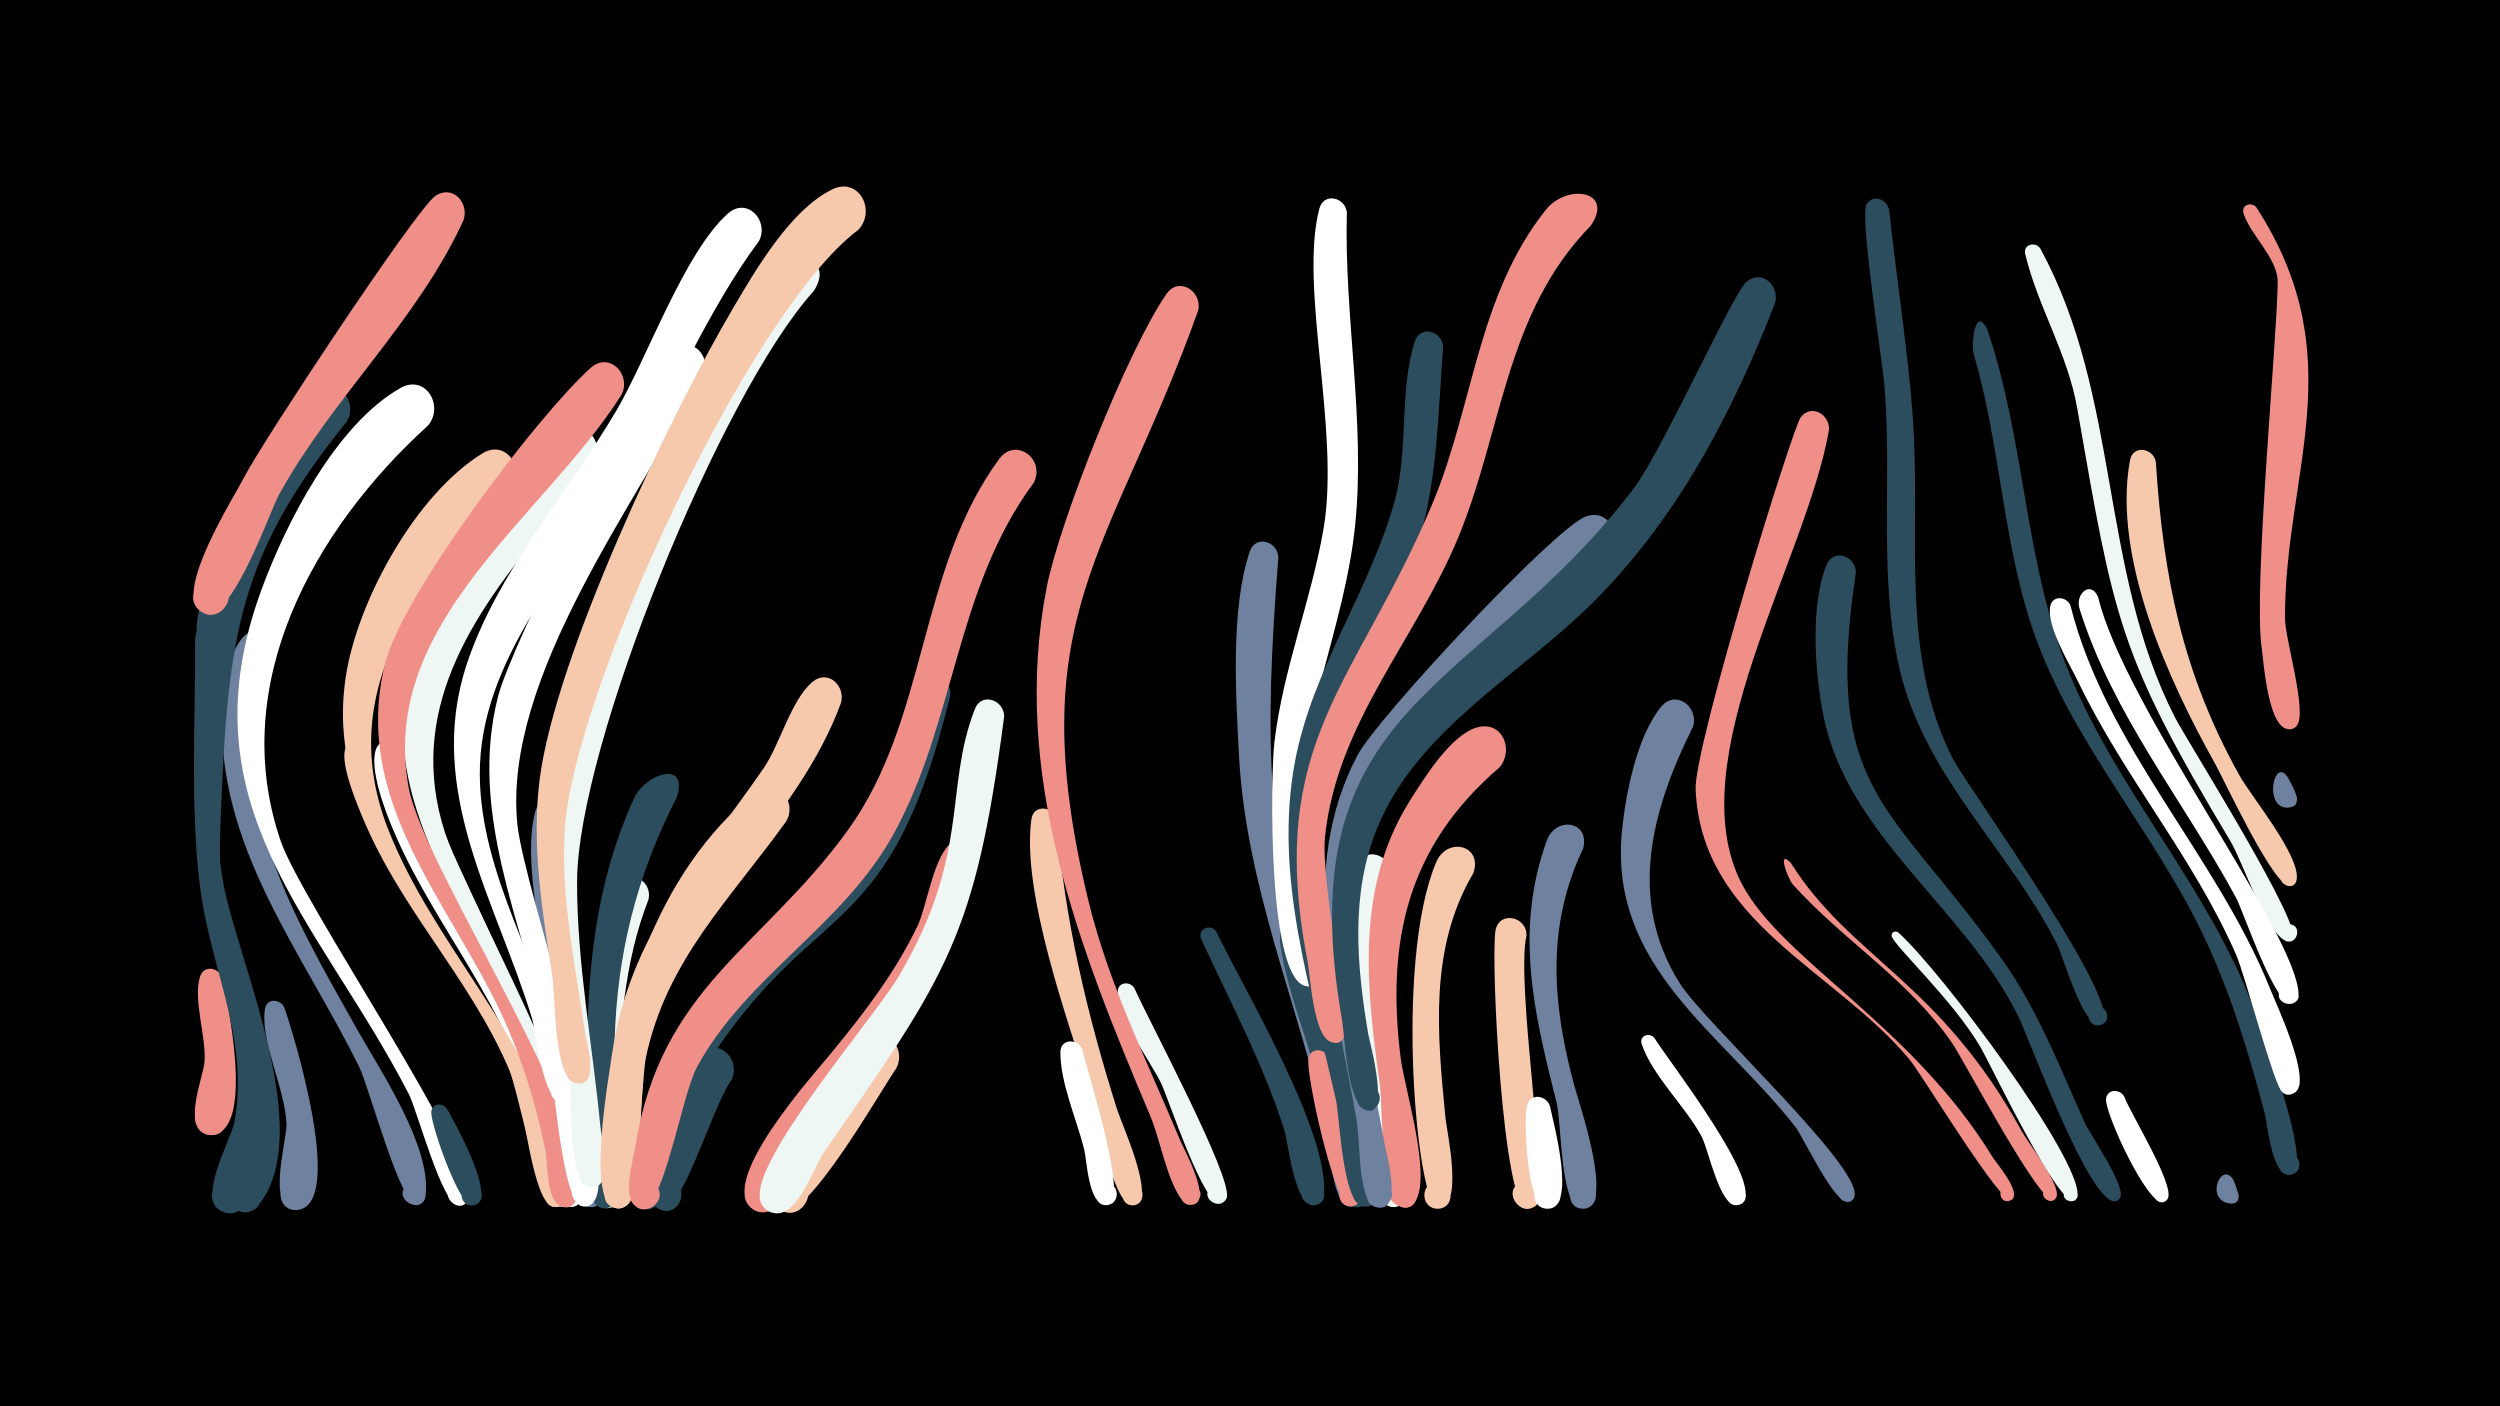 <svg width="1200" height="675" viewBox="-500 -500 1200 675" xmlns="http://www.w3.org/2000/svg"><path d="M-500-500h1200v675h-1200z" fill="#000"/><path d=""  fill="#F6C8AC" /><path d=""  fill="#FFFFFF" /><path d=""  fill="#6E819E" /><path d=""  fill="#EF8F88" /><path d=""  fill="#2C4D5D" /><path d=""  fill="#EFF7F5" /><path d=""  fill="#2C4D5D" /><path d="M-393.2-30.4c2.7 12.9 14.4 68.3-2.7 74.7-10.2 3.8-15.3-12.6-4.7-15.2 12.3-3.1 13 17.9 0.5 15.6-13-2.4-2.2-28-1.7-35.2 0.8-11.8-5.6-29.9-2.2-40.7 1.9-5.9 9.2-4.4 10.8 0.8z"  fill="#EF8F88" /><path d="M-386.5-199.4c-11.2 30.7-13.1 88.7-6 124.9 7.3 37.2 44.5 118.6 16.5 153.1-8.7 10.7-22.9-7.2-10.6-13.2 12.3-6.1 17.8 16.1 4.1 16.4-15.8 0.4 2.4-54.2 1-70.8-2.5-29.8-15.9-56-21.3-84.9-6.6-35.7-3.1-83.2-3.6-117.2-0.3-18.4 23.4-25.5 19.9-8.3z"  fill="#2C4D5D" /><path d="M-373.5-186.1c-20.1 68.4 12.9 123.2 45.2 180.7 11 19.5 35.4 55.8 32.6 79.2-1.2 10.1-16.7 1.6-8.9-4.9 6.7-5.5 13.3 7.2 4.9 9.5-7.5 2-23.3-56.8-27.7-65.9-27.4-55.7-68.9-106.2-65.9-171.7 2-41.6 22-46.4 19.8-26.9z"  fill="#6E819E" /><path d="M-363.6-16.5c4.5 12.4 29.7 94.9 6.3 97.3-10.3 1-11-15.3-0.7-15.2 10.3 0.1 9.3 16.4-0.9 15.1-13.1-1.5-3.3-33.5-3.6-41.2-0.5-16.5-12.8-40.2-10.3-55.3 0.9-5.2 7.2-4.8 9.2-0.7z"  fill="#6E819E" /><path d=""  fill="#FFFFFF" /><path d="M-333.5-297.7c-47.9 59.1-56.6 96.9-59.9 175.4-0.7 16-2.3 39 0.9 55.9 5.2 27.2 16.7 52.4 19.3 80.3 1.1 11.8 2.8 71.1-17.6 68.3-12-1.6-8.5-20.4 3.3-17.5 11.8 2.9 6.2 21.2-5.2 17.1-13.9-5.1 3.7-34.6 5.3-43.5 6.5-37.3-8.9-68.1-15.2-103.6-7.2-40.8-2.8-95.2-3-133.8-0.1-20.6 41.1-99.9 57.4-112.9 9.8-7.9 20.4 4.6 14.7 14.3z"  fill="#2C4D5D" /><path d="M-322.6-139.8c2.9 67.3 66.6 116.8 86.4 179.5 2.1 6.8 14.2 34.7 5.4 39-7.9 3.9-11.4-10.3-2.6-10.5 8.8-0.2 6 14.1-2 10.6-8.8-3.8-13-46.1-16.5-55.9-16.7-46.6-52.5-81.4-72.2-126.2-24.7-56.1 1.4-36.7 1.5-36.5z"  fill="#F6C8AC" /><path d="M-309.4-137.7c2.4 64.6 61.1 116.3 78.1 177.8 1.9 6.8 13 34.4 4.1 38.6-8.1 3.8-11.4-10.7-2.4-10.7 8.9-0.1 5.9 14.5-2.3 10.8-8.9-4-11.8-45.9-14.9-55.9-14.8-47.3-48.5-83.8-66.4-129.3-16.9-43.1 1.2-41.7 3.8-31.3z"  fill="#FFFFFF" /><path d="M-294.5-295.8c-54.8 49.7-96.5 124.2-70.8 199.4 10.2 29.9 96.7 155.4 90.1 171.9-3.5 8.8-15.5-2.5-6.9-6.5 7.3-3.4 10.2 9.7 2.2 9.7-7.8 0-19.8-45.7-23.9-53.6-43.5-84.3-109-138.2-70.6-242.3 11.7-31.8 35.8-79.2 66.7-96.6 12-6.7 21 8.6 13.2 18z"  fill="#FFFFFF" /><path d="M-285.4 32.3c3.2 5.9 24.7 43.6 12.9 46.2-6.7 1.5-8.5-9.1-1.7-9.9 6.8-0.8 7.5 10 0.6 10-6.2 0-19.6-38.9-19.4-44.7 0.1-4.4 5.5-4.8 7.6-1.6z"  fill="#2C4D5D" /><path d="M-277.6-394.1c-22.2 48.3-63 85.2-88.5 131.6-5 9.1-24.8 68-38.5 55.2-7.4-6.9 1.7-19 10.3-13.8 10.2 6-0.2 21.5-9.6 14.4-12.6-9.4 16-54.3 21.3-64.6 8.6-16.7 82.1-128 91.5-134.6 8.4-5.8 16.6 3.5 13.5 11.8z"  fill="#EF8F88" /><path d="M-254.8-265.3c-44.8 45.1-85.1 97.7-58.6 164.1 21.8 54.7 65.5 94.8 81 153.3 1.3 5 10.3 25.6 0 27.1-8.7 1.2-7.5-13.4 0.9-10.8 8.4 2.6 1.2 15.3-5.3 9.4-4.7-4.2-15-56.1-19.7-67.3-26.8-63.6-90.6-113.1-77-188.8 6.4-35.3 33.4-84.6 65.1-104.1 11.5-7 20.9 7.7 13.6 17.1z"  fill="#F6C8AC" /><path d="M-241.3-243.4c-36.2 44-64.8 90.2-43.3 148.3 5.7 15.4 84.8 171.7 59.1 174.2-7.8 0.8-8.3-11.5-0.5-11.4 9.1 0.1 5.7 14.8-2.6 10.9-9.5-4.5-13.3-57.1-16.8-68.6-18.7-59.8-70.7-113.5-58.7-179.8 3.8-20.8 30.4-81.1 50.5-89.8 10.6-4.6 17.6 7.7 12.3 16.2z"  fill="#EFF7F5" /><path d="M-229.3-108.7c-4.9 49.4 10.4 100.4 15.8 149.3 0.7 6.7 9.2 38.3-2.6 38.7-8.2 0.3-8-12.7 0.2-12.1 8.2 0.6 6.6 13.5-1.5 12.1-10.8-1.9-10-56.6-11.4-66.8-4-31.2-22.6-94.9-14.1-123.5 2.4-8.1 13-5.2 13.6 2.3z"  fill="#6E819E" /><path d="M-214.9-277.8c-36.3 49.9-91.9 96.8-75.7 165.4 8.2 34.8 84.1 161.5 69.4 188.6-4.3 8-15.8-1.9-8.5-7.3 8.6-6.4 13.3 11.6 2.8 10.3-8.1-1-21.4-78-26.1-89.7-21.7-54.3-65.2-103-50.7-165.4 5.6-24 54.8-107.4 76.3-117.4 10.3-4.8 17.4 7 12.5 15.5z"  fill="#EFF7F5" /><path d="M-201.7-310.5c-37.4 59.1-116.8 109.3-102.1 188.7 7.3 39.4 95.5 168.9 80.2 198.2-4.9 9.3-16.8-4.6-6.9-8 8.5-2.9 10.2 11.9 1.2 11-8.7-0.9-7.7-21-8.9-26.9-4.5-22.6-11.3-44.7-21-65.6-25.7-55-72.3-103-55.9-168.6 8.4-33.3 73-118.7 98.6-141.7 9-8.1 19.8 3.3 14.8 12.9z"  fill="#EF8F88" /><path d="M-188.7-68.3c-11.9 30.5-14.1 63.7-14.4 96.1-0.1 11.1 5.6 40.5-0.5 49.3-5.8 8.3-17.1-4-8.4-9.1 10.2-6 13.3 14.3 1.7 11.6-10.5-2.5-5.9-33.2-5.9-41-0.5-36.9-0.9-77 11.4-112.3 3.7-10.6 18.2-5.1 16.1 5.4z"  fill="#EFF7F5" /><path d="M-175.3-117c-19.2 37.7-28.6 75-29.7 117.3-0.3 12.2 4.4 70.5 0.1 76.8-6.6 9.7-18-7.2-6.5-9.7 9.8-2.1 9.7 14.5 0 12.3-11-2.5-6.4-41.7-6.6-50.4-1.1-50.4 1-99.6 22.4-146.2 5.7-12.3 26.7-18.3 20.3-0.1z"  fill="#2C4D5D" /><path d="M-162.1-320.8c-31.7 61.7-96.5 145.4-89.6 216.1 3.1 31.8 49.1 160.9 37.2 180.8-5.7 9.5-17.4-5.8-6.7-8.7 9.1-2.6 10 13.1 0.6 11.6-10.4-1.7-14.4-71.5-17-83.1-11.9-53.5-37.6-106-23.3-161.7 6.4-25 67.4-146.6 83.6-165.3 7.4-8.6 18.7 0.8 15.2 10.3z"  fill="#FFFFFF" /><path d="M-148.8 18.3c-9.7 13-24.6 68.1-35.2 61.8-7.4-4.4-2-16.2 6.2-13.4 9.6 3.2 3.7 18.1-5.5 13.8-15.9-7.3 10.8-66.6 19.3-74.7 8.8-8.4 19.8 2.8 15.2 12.5z"  fill="#2C4D5D" /><path d="M-135.7-384.3c-25.6 34.6-41.8 75.5-64.3 112.1-27.3 44.4-70 88.9-69.7 144.1 0.3 47.6 28.9 91.5 41.1 136.7 1 3.7 8.3 22-2.7 20.2-6.2-1-5.7-10.4 0.6-10.7 6.2-0.3 7.8 8.9 1.7 10.6-10.3 2.9-13.7-33.1-15.5-39.4-17.1-56.6-51.6-109.4-31.5-170.4 14.9-44.8 48.2-81.6 71.9-121.9 14.9-25.4 32.6-75.9 53.5-94.5 9.2-8.2 20 3.5 14.9 13.2z"  fill="#FFFFFF" /><path d="M-122.6-105.8c-26.8 37.4-57.6 66.7-67.4 113.6-2.1 9.9-3.3 76.5-15.3 71.7-8.3-3.3-2.4-16.1 5.5-11.9 7.9 4.2 0.6 16.3-6.7 11.3-7.6-5.2-2.7-27.1-2.4-34.7 2.9-58.7 23.7-125.5 71.7-164.2 9.8-7.9 20.2 4.6 14.6 14.2z"  fill="#F6C8AC" /><path d="M-109.4-360.3c-44.3 48.8-113.5 218.2-113.6 283.5-0.1 39.3 7.5 78.7 11.2 117.8 0.5 5 7.2 32.4-6 28.4-8-2.4-3.5-14.7 4.2-11.4 6.5 2.8 3.4 13-3.5 11.6-10.7-2-8.3-44.2-9.3-52.9-4.3-41.4-12.8-83.5-8.8-125.2 5.6-59.4 68.6-209.9 104.3-258.4 9.5-12.9 32.3-10.5 21.5 6.6z"  fill="#EFF7F5" /><path d="M-96.3-162.7c-20.7 56.8-73.3 94.2-90.5 152-8 27-3.1 64.2-10.4 86.2-1.2 3.5-5.2 5.4-8.6 4-8.3-3.3-2.4-16 5.4-11.9 6.7 3.5 2.6 14.1-4.7 12.2-13.4-3.7-2.6-63.2-1.1-74 8.4-57.1 41.3-91.5 72.7-137 7.8-11.3 13.3-33 23.5-41.5 7.4-6.2 15.9 1.9 13.7 10z"  fill="#F6C8AC" /><path d="M-88-389.7c-52.5 39.3-136.8 222.1-140.9 287.6-2.1 32.9 5.1 65.7 9.8 98.1 0.7 4.5 7.3 26.8-4.8 23.8-7.7-2-4-14 3.5-11.2 7.5 2.8 2.4 14.3-4.7 10.7-9-4.6-8.4-42.1-9.9-51.6-4.8-30.9-9.9-62-6-93.3 7.3-58.7 62.3-174.8 93.3-227.2 10.7-18.2 27.4-46.7 47.2-56.3 12.8-6.2 21.2 10.2 12.5 19.4z"  fill="#F6C8AC" /><path d="M-69.8 12.8c-7.6 11-43.4 74-54.8 68.3-10.8-5.3-1.5-21.8 8.6-15.3 10.1 6.5-0.9 21.9-10.2 14.3-13.9-11.2 31.5-75.9 43.6-82.1 9.9-5 17.4 6.3 12.8 14.8z"  fill="#F6C8AC" /><path d=""  fill="#2C4D5D" /><path d="M-43.9-166c-29 118.8-63.1 95.7-114.2 172.8-13.6 20.5-22.3 78.8-33.8 72.8-8.6-4.5-0.8-17.7 7.3-12.3 9.4 6.3-4.2 19.3-10 9.7-3.7-6 0.4-18.2 1.3-24.4 10.6-63.9 53.7-92.4 93.1-138.1 22.3-25.9 35.1-79.5 42.6-87.9 5.9-6.6 14.7-0.2 13.7 7.4z"  fill="#2C4D5D" /><path d="M-30.7-86.9c-12.4 52.8-43.2 89.8-75.2 131.7-5.3 6.9-21.4 46.6-33.9 34.7-8.6-8.2 5.1-21 12.8-11.9 6.5 7.8-4 18.7-12 12.5-16.8-13 29.4-64.2 37.7-74.3 15.8-19.2 30.9-38.8 41.7-61.3 4.6-9.6 7.8-34.4 16.7-40.2 6.6-4.3 13.2 2.1 12.2 8.8z"  fill="#EF8F88" /><path d="M-18-156.1c-13.9 106.2-27 123.3-86.5 209.2-4.9 7.1-13.7 34.4-25.9 28.5-12.6-6.1 1.8-24.3 10.6-13.5 8.9 10.8-11.8 21.3-15.3 7.8-4.9-18.7 55.1-87.8 66.5-107.3 34.6-58.5 21.6-89.7 36.5-128.2 3.2-8.4 14.1-4.4 14.1 3.5z"  fill="#EFF7F5" /><path d="M-3.8-268.3c-37.8 51.1-37.5 114.8-67.5 169-24.1 43.6-70.6 68-94.1 111.4-7.9 14.6-16.8 73.5-28.2 67.7-10-5.1 1.8-19.5 8.7-10.7 6 7.5-6.4 16.3-11.5 8.2-4.1-6.5 0.3-20.2 1.4-27.1 12.1-76.4 61.6-95.7 102.1-151.9 38.4-53.3 33.5-124.8 72.5-178 7.9-10.7 22.4 0.1 16.6 11.4z"  fill="#EF8F88" /><path d="M7.1-106.6c3.9 47.9 14.7 93.7 29.2 139.4 2 6.4 18.9 43.2 8.4 45.6-6.7 1.5-8.5-9.1-1.7-9.9 6.8-0.8 7.4 10 0.6 10.1-9.5 0.1-17.3-45.1-19.8-53.1-10.7-33.9-33.8-97.5-28.7-132.4 1.1-7.3 10.6-6.1 12 0.3z"  fill="#F6C8AC" /><path d="M19.5 3.8c2.1 9.5 22.6 72.7 12.4 74.6-7 1.3-8.5-9.9-1.3-10.5 7.1-0.5 7.3 10.8 0.2 10.5-8.5-0.3-9-21.1-10.4-26.7-3.5-14.2-11.6-32.2-11.4-46.8 0.1-6.5 8.5-6.5 10.5-1.1z"  fill="#FFFFFF" /><path d=""  fill="#2C4D5D" /><path d="M44.5-25.7c6.4 14.6 47.4 91.2 44.3 100.4-2.3 7.1-13.1 0.8-7.9-4.7 5.1-5.5 12.2 4.8 5.2 7.6-7.8 3.2-25.1-50.1-28.8-57.7-5.2-10.8-21.5-32.2-20.8-44.1 0.3-4.6 5.9-4.9 8-1.5z"  fill="#EFF7F5" /><path d=""  fill="#F6C8AC" /><path d="M75.1-350.9c-41.8 116.9-85.7 146.9-52.7 283.1 9.8 40.4 28.2 77.1 44.1 115.2 1.6 3.8 16.9 31.5 4.7 30.9-7.5-0.4-4.2-12.4 2.5-8.9 6.7 3.5-1.4 13-6 7.1-7.7-10-10.6-28.9-15.5-40.7-34.2-80.8-67.2-164.1-49.8-253.8 6.2-31.8 39.2-114.6 57.5-140.9 6-8.7 17.4-1.1 15.2 8z"  fill="#EF8F88" /><path d="M83.8-52.8c13.7 28.3 54.5 96.5 51.7 126.6-0.8 8.4-14.1 4.1-9.8-3.2 4.9-8.5 15.5 5 6 7.8-10.1 3-13.3-29.8-15.2-35.9-10.2-32.1-25.9-61.3-39.9-91.7-2.2-4.8 4.5-7.8 7.2-3.6z"  fill="#2C4D5D" /><path d=""  fill="#EF8F88" /><path d="M113.6-232.4c-6.8 87.8-6.5 139.4 19.8 224.7 3.1 10.2 29.2 85.3 15.7 86.8-7.7 0.8-8.3-11.3-0.6-11.3 6.6 0 7.7 9.8 1.2 11.2-10.9 2.4-11.5-30.8-13-37.2-13.8-60.2-38.8-117.1-42-179.5-1.5-28.8-4.1-70.1 5.2-97.6 2.8-8.2 13.5-4.8 13.7 2.9z"  fill="#6E819E" /><path d="M124.9-53.2c4.2 19 36.5 119.5 31 129.7-4.3 8-15.8-1.9-8.5-7.4 7.3-5.4 13.5 8.4 4.6 10.3-11 2.3-13.4-40.8-15.2-48.5-3.9-16.2-25.3-71.5-22.1-84.2 1.4-5.7 8.5-4.7 10.2 0.1z"  fill="#2C4D5D" /><path d="M137.7 7.6c2.7 8.8 24.4 69.9 11.2 71.4-7.7 0.8-8.3-11.3-0.7-11.4 7.7 0 7.1 12.2-0.6 11.4-6.9-0.7-21-63.4-19.5-71 1.1-5.4 7.7-4.8 9.6-0.4z"  fill="#EF8F88" /><path d="M146.5-398.1c-1.4 49.9 9 100.3 4 149.9-4.9 48.8-27.1 93.6-27.3 143.2 0 19.1 12.7 72.1 8.5 76.7-5.5 6.2-13.5-5-5.9-8.3 7.6-3.3 10.2 10.2 1.9 10-19.8-0.6-17.7-102.8-16-117 4.1-35.1 17.6-67.9 23.6-102.6 8.1-47.1-11.9-115.9-2-153.7 2.1-7.9 12.4-5.4 13.2 1.8z"  fill="#FFFFFF" /><path d="M167.2-80.1c-13.1 40.2-1.8 83.5 4.1 123.9 1 6.6 9.8 35.2-2.2 35.6-7.1 0.2-8.6-10.3-1.8-12 8.1-2 10.6 10.8 2.4 11.9-15.6 2.2-22.4-145.7-18.2-163.2 2.5-10.4 16.8-6.2 15.7 3.8z"  fill="#EFF7F5" /><path d="M178.5 52.4c0.6 4.9 7 30.9-6.1 26.7-6.9-2.2-4.7-12.8 2.5-12.1 8.4 0.8 6.4 14-1.9 12.3-18.2-3.7 0.2-50 5.5-26.9z"  fill="#EF8F88" /><path d="M192.7-333.5c-2.4 30.6-2.5 61.2-11 90.9-17.9 62.4-56.1 109.4-49 178 2.2 21.6 32.8 131.4 27.5 140.8-4.5 8.1-16-2.2-8.5-7.6 8.8-6.3 13.4 12 2.6 10.5-9.9-1.3-11.2-42.5-13-50.8-11.9-53.6-30-106.8-19.8-162.3 8.3-44.8 35.8-81.9 47.9-125.4 6.8-24.6 2.1-53.1 9.7-76.7 2.6-8.1 13.2-5 13.6 2.6z"  fill="#2C4D5D" /><path d="M207.2-80.9c-21.3 36.1-17.3 77.3-13.4 117.2 0.7 7.3 9.2 44.3-4 43.9-7.5-0.2-8.4-11.4-1-12.8 8.7-1.6 10.5 12.1 1.7 12.8-10.3 0.8-21.5-118.5-1.1-166.4 5.3-12.4 22.5-8.1 17.8 5.3z"  fill="#F6C8AC" /><path d="M219.8-131.7c-44.1 37.8-54.5 83.2-47.5 139.4 1.8 14.5 15.1 56.7 7 69-6.4 9.7-17.9-6.8-6.6-9.5 9.6-2.3 9.8 14.1 0.2 12.2-10.3-2.1-9.2-48.8-10.5-58.1-6.5-46.7-12.1-94.8 14.3-136.9 6.6-10.4 19.7-31.9 32.5-35.3 12.1-3.2 17.6 11 10.6 19.2z"  fill="#EF8F88" /><path d="M232.7-50.9c-5.2 23.2 10.7 121.5 5.3 128.5-6.5 8.4-17.8-5.1-8.3-10 9.4-4.9 14 12.1 3.4 12.6-11.6 0.5-17.6-118.2-15.3-133.3 1.5-9.9 15.2-7.2 14.9 2.2z"  fill="#F6C8AC" /><path d="M244 31c1.5 7.6 13.3 49.9-1.5 49.2-9-0.5-7.5-14.6 1.3-13.2 8.9 1.4 5.9 15.3-2.7 12.9-8.1-2.2-10-43.2-8-49.6 1.9-5.9 9.3-4.4 10.9 0.7z"  fill="#FFFFFF" /><path d="M259.9-92.7c-17.8 37.4-14.8 74.6-4.3 113.6 2.1 7.9 20.1 59.6 4.1 59.3-8.8-0.2-7.7-14 1-12.9 8.7 1.1 6.2 14.7-2.4 12.7-9.4-2.3-8.8-41.6-11.1-50.6-10.9-43.3-20.4-82.2-4.8-125.8 4.3-12.1 21-9.5 17.5 3.7z"  fill="#6E819E" /><path d="M272.8-234.9c-44.1 52.7-117 88.2-123.7 163.6-3.6 40.3 8.5 80.1 15.3 119.4 0.8 4.6 9.7 35-3.9 31.3-9.2-2.5-1.8-16.5 5.5-10.4 7.3 6.1-5.3 15.7-9.3 7.1-4.9-10.5-3.7-27.8-5.7-39.4-10.1-57.9-28.7-118.6 0.6-174.2 9.3-17.7 94.1-108.6 109.4-114.5 11-4.2 17.6 8.6 11.8 17.1z"  fill="#6E819E" /><path d="M263.5-391.6c-41.1 42-42.3 98.6-63.8 150.2-20.4 48.8-58.1 88.6-63.7 143.2-2.1 21 12 89.9 9.4 95.6-4 9-15.9-3.3-6.9-7.1 9.1-3.8 9.3 13.3 0.2 9.8-8.4-3.2-9.7-31.8-11.2-39.4-20.2-105.2 24-132.5 60.3-219.5 19.5-46.9 21.5-99.4 54.2-140.5 10.2-12.8 33.2-9.2 21.5 7.7z"  fill="#EF8F88" /><path d="M294.1-1.8c5.7 9.6 54.3 71.5 41.8 79.5-5.7 3.6-10.9-5.6-4.8-8.6 7-3.5 10.2 9.1 2.3 9.4-8.1 0.2-13.4-27.1-16.7-33.1-7.8-14.5-23.5-28.9-28.7-44.3-1.3-3.9 3.7-5.8 6.1-2.9z"  fill="#FFFFFF" /><path d="M312.6-151.1c-19.9 39.9-31.7 83.1-6.1 123.4 11.7 18.5 86.2 86.8 83.7 101.5-1.2 7.1-11.9 0.6-6.1-3.7 4.9-3.7 9.2 5.6 3.1 6.8-6.6 1.4-21.4-30.8-25.5-36.1-35.6-45.5-89.9-76.8-83.1-142.6 1.8-17.6 7.2-44.8 18.7-58.9 7-8.7 18.4 0.2 15.3 9.6z"  fill="#6E819E" /><path d=""  fill="#EF8F88" /><path d=""  fill="#EF8F88" /><path d="M352.1-354.7c-20.6 53-46.9 103.4-87.5 143.9-34.7 34.6-84 60.8-103.4 107.9-13.1 31.7-10 66.5-4.4 99.5 0.6 3.3 11.7 43.8-2.7 35.5-5.6-3.2-1.7-12.1 4.4-10.2 6.2 1.9 4.3 11.4-2.1 10.9-9.8-0.9-10.9-36-12.3-43.6-26.7-153.4 65.5-155.9 140.4-255.2 13.3-17.6 47.2-93.1 53.8-98.7 7.4-6.3 15.9 1.9 13.8 10z"  fill="#2C4D5D" /><path d="M359.6-85.8c28.6 45.5 71.5 57 110.9 128.9 3 5.4 18.9 25.9 16.6 31.4-2 4.8-9.2-0.2-5.3-3.7 3.3-3 7.8 2.5 4.2 5.1-5.9 4.3-43.5-67.4-49.1-75.4-21-30.4-51.9-48.9-76.2-75.8-2.6-2.9-7.9-17.5-1.1-10.5z"  fill="#EF8F88" /><path d="M377.9-293.5c-10.9 62.5-72.4 159-41.8 217.8 19.1 36.5 81.6 67.6 120.4 131.2 1.7 2.8 16.1 19.3 7.6 21-3.8 0.7-5.5-4.8-2-6.4 3.5-1.5 6.4 3.5 3.3 5.8-4.5 3.3-42.8-60.1-48.8-67.3-35.9-43.1-99.9-65.7-102.7-129.6-0.9-20.4 46.6-174.1 50.5-178.8 5.3-6.6 14.1-1 13.5 6.3z"  fill="#EF8F88" /><path d="M390.8-225c-15.8 105 15.9 109.4 70.1 185.4 17 23.9 27.4 50.8 39.3 77.5 2.8 6.3 20 31 17.6 36.7-2.1 4.9-9.3-0.3-5.4-3.9 4-3.6 8.3 4.2 3.3 5.8-12 3.6-41.7-78.1-46.9-88.6-25.4-51.8-82.3-86.8-93.7-145-3.9-20.1-6.3-52.1 1.6-71.7 3.4-8.4 14.3-4.2 14.1 3.8z"  fill="#2C4D5D" /><path d="M406.8-399.3c3.5 33.5 9 66.8 11.4 100.4 3.9 54.6-6.7 113.3 19.5 163.7 6.5 12.4 85.8 122.4 70.6 127.2-5.1 1.6-8.2-5.6-3.6-8.3 5.4-3.1 9.8 5.6 4.1 8.1-8.4 3.7-18.5-33.1-21.7-39.1-23.2-45.4-63.5-80.6-75.3-131.6-10.2-44-3.6-90.5-7.2-135.2-1-12.3-12.2-82.9-8.6-88 3.4-4.8 9.6-2.2 10.8 2.8z"  fill="#2C4D5D" /><path d="M411.2-52.4c21.1 19 87.4 108.2 86 126.1-0.4 5.2-8.7 2.7-6.1-1.8 2.5-4.6 9.1 1.2 4.8 4.3-6.9 5-40.5-65.3-45.1-73.3-13.6-23.3-42.4-49.5-42.8-53.7-0.2-1.9 1.9-2.6 3.2-1.6z"  fill="#EFF7F5" /><path d=""  fill="#EFF7F5" /><path d=""  fill="#2C4D5D" /><path d="M454-341.5c18.4 53.9 17.7 112.9 39.6 165.5 23.6 56.8 66.8 102.5 88.5 160.8 3.4 9.2 28.9 76.8 17.6 79-5.9 1.2-8.6-7.4-3.1-9.8 6.4-2.8 10.3 7.5 3.7 9.7-9.8 3.1-11.9-24.4-13.3-29.6-7.3-27.6-15.5-54.9-27.4-80.9-24.8-54.3-67.8-99-85.7-156.6-12.8-41.3-14.3-85.1-26.5-126.6-1.5-5.2 0.9-24 6.6-11.5z"  fill="#2C4D5D" /><path d=""  fill="#EF8F88" /><path d="M479.3-380.8c38.8 71.2 28.2 153.6 64.6 225 5.8 11.4 64.5 104.2 56.3 107.4-6.1 2.4-7.9-8.4-1.3-8 6.6 0.4 3.7 10.9-2.2 7.8-9.7-5.2-20.1-37.7-26.2-47.8-53.8-89.8-55.7-106.1-73.4-207.4-4.6-26.6-19-49-25-74.3-1.1-4.6 4.8-6.1 7.2-2.7z"  fill="#EFF7F5" /><path d="M493.8-209.4c17.2 68.2 69.9 119.5 95.9 184.1 3 7.6 20.7 44.9 11.6 49.9-8.5 4.8-10.7-12.1-1.3-9.6 8.1 2.1 1.9 14.4-4.6 9.1-4-3.3-17.7-55.9-22.1-65.9-20.3-46.5-53.8-85.2-75.7-130.8-4.1-8.5-15.4-26.8-13.5-36.4 1.1-5.4 7.8-4.8 9.7-0.4z"  fill="#FFFFFF" /><path d="M507.1-213.4c12.5 52.5 95.9 162.2 96.2 190.7 0.1 7.5-12.1 5-9-1.8 3.6-8 14.2 2.9 6.1 6.2-7.7 3.2-23.4-43.8-27.1-50.8-25.1-46.4-59.1-87.6-75.1-138.6-2.3-7.2 5.4-14 8.9-5.7z"  fill="#FFFFFF" /><path d="M519.6 26.3c3 8.1 24.1 42.1 21 48.8-2.4 5.1-9.8-0.6-5.5-4.3 4.3-3.6 8.7 4.7 3.2 6.2-7.4 2-28.1-42.8-27.4-49.5 0.5-4.9 6.6-4.9 8.7-1.2z"  fill="#FFFFFF" /><path d="M534.8-278.4c3.5 55.2 12.9 101.9 40.2 150.7 5.7 10.2 29.3 38.6 27.4 49.9-1.2 7.1-11.8 0.6-6.1-3.7 4.9-3.7 9.1 5.5 3.1 6.8-7.5 1.7-31.9-51.2-36.2-58.8-22.1-39.5-49.4-98.7-40.8-145.6 1.4-7.5 11.1-5.9 12.4 0.7z"  fill="#F6C8AC" /><path d=""  fill="#FFFFFF" /><path d="M583.1-400.4c46.7 72.3 13.4 127.1 13.7 197.6 0.1 9.5 10.8 44.8 5.7 51-5 6.1-13.1-4.3-6-7.6 7.1-3.4 10.1 9.4 2.2 9.4-10 0.1-12.2-32.5-13.1-39.1-4.1-28.4 7.5-148.8 7.7-175.5 0.1-11.3-13.2-22.7-16.4-33-1.3-4 3.9-5.8 6.2-2.8z"  fill="#EF8F88" /><path d="M572 66.3c7.6 17-8 9.1-4.6 4.7 5.6-7.2 11.6 8.2 2.5 6.6-11.6-2-3.6-20.6 2.1-11.3z"  fill="#6E819E" /><path d=""  fill="#2C4D5D" /><path d="M598.2-126.8c1.2 2.6 8.6 13.7 0.7 14.3-5.4 0.4-5.6-8.2-0.1-8 4.7 0.2 5.2 7.1 0.6 8-13.4 2.5-8.2-25.2-1.2-14.3z"  fill="#6E819E" /><path d=""  fill="#6E819E" /><path d=""  fill="#2C4D5D" /><path d=""  fill="#2C4D5D" /><path d=""  fill="#2C4D5D" /><path d=""  fill="#2C4D5D" /><path d=""  fill="#EF8F88" /><path d=""  fill="#2C4D5D" /></svg>